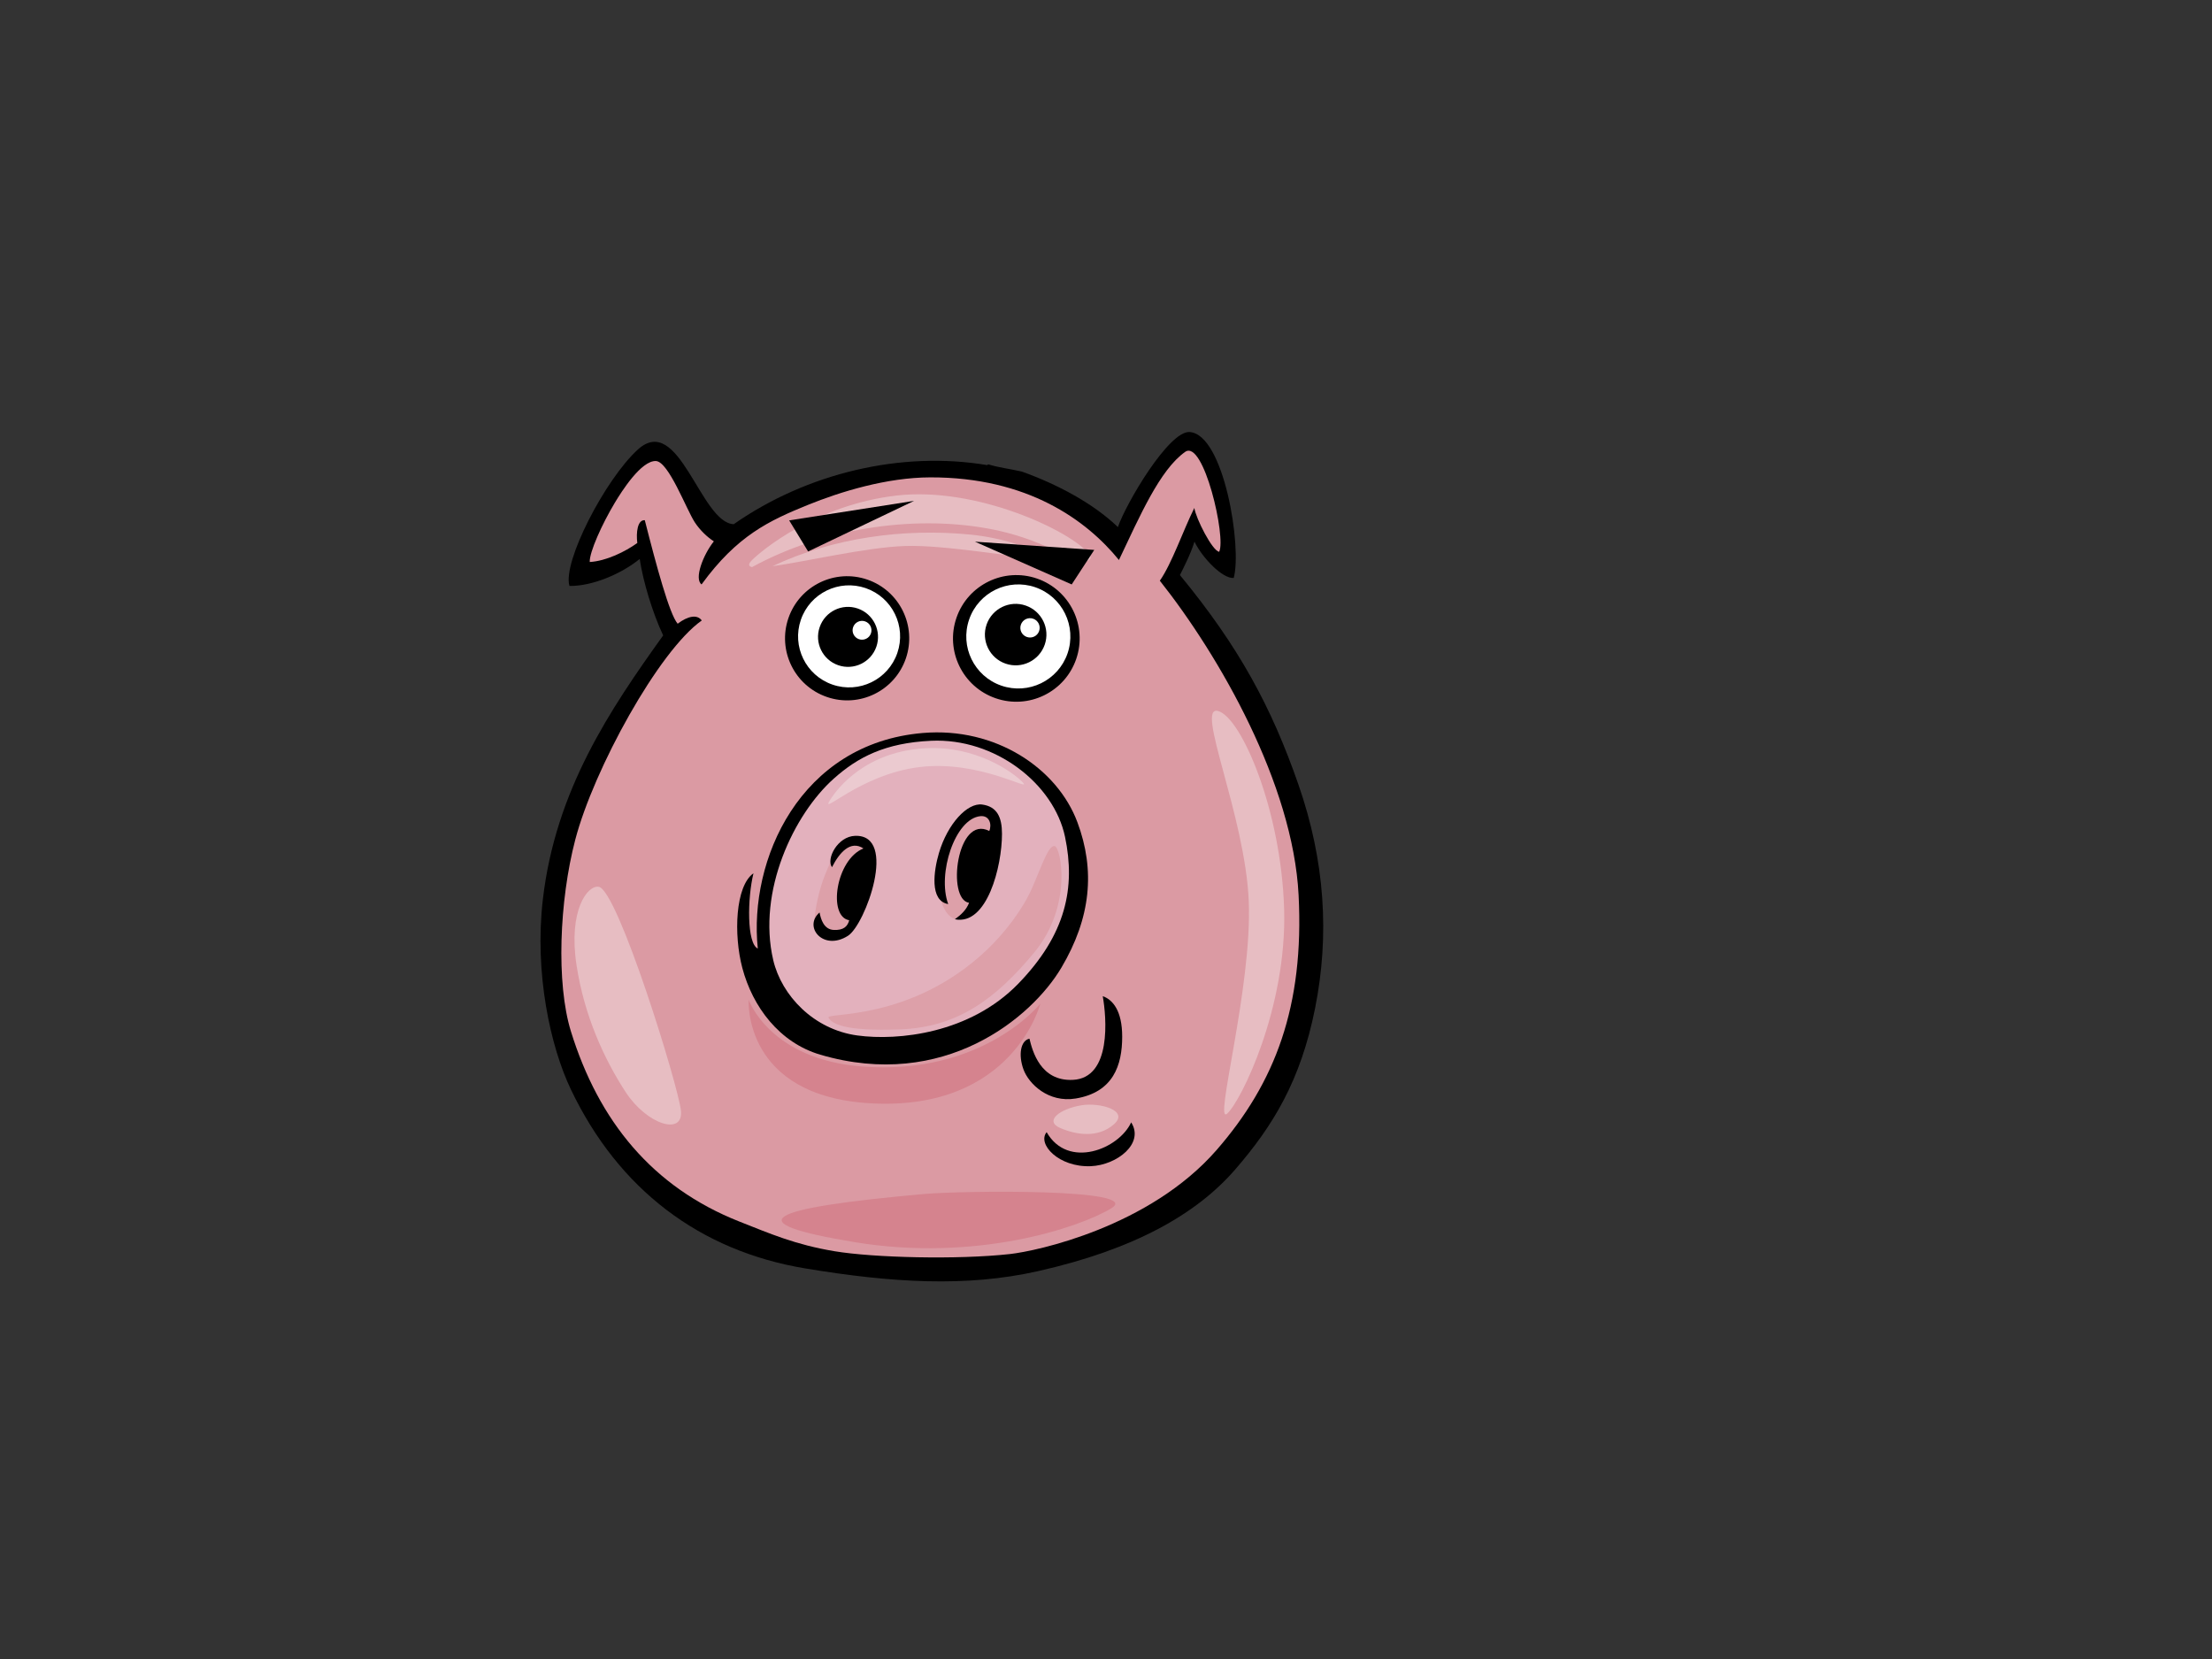 <?xml version="1.0" encoding="utf-8"?>
<!-- Generator: Adobe Illustrator 17.0.0, SVG Export Plug-In . SVG Version: 6.00 Build 0)  -->
<!DOCTYPE svg PUBLIC "-//W3C//DTD SVG 1.1//EN" "http://www.w3.org/Graphics/SVG/1.1/DTD/svg11.dtd">
<svg version="1.1" id="Layer_1" xmlns="http://www.w3.org/2000/svg" xmlns:xlink="http://www.w3.org/1999/xlink" x="0px" y="0px"
	 width="800px" height="600px" viewBox="0 0 800 600" enable-background="new 0 0 800 600" xml:space="preserve">
<rect x="0" y="0" width="800" height="600" fill="#333333" stroke="none"/>
<g>
	<path fill-rule="evenodd" clip-rule="evenodd" d="M375.224,459.769c34.961-7.846,57.507-20.664,71.487-36.795
		c13.669-15.77,23.673-32.096,28.912-58.349c5.24-26.252,3.637-53.161-6.066-80.985c-9.703-27.825-21.308-49.54-42.82-75.658
		c1.154-2.306,3.912-7.671,5.257-12.092c2.878,5.955,10.179,13.447,14.192,13.142c3.072-10.947-3.476-52.02-15.961-52.788
		c-7.462-0.459-22.855,25.544-25.925,34.378c-9.045-8.704-22.182-15.58-34.762-20.076c-0.006,0-0.009,0-0.016-0.003
		c-4.08-0.956-8.231-1.393-12.179-2.634c-0.082,0.108-0.169,0.208-0.245,0.314c-31.155-5.257-65.282,2.891-91.738,21.362
		c-12.085-0.517-19.775-40.763-34.802-26.892c-11.849,10.94-27.155,40.645-24.611,49.223c8.373,0.112,18.938-4.461,25.41-9.77
		c1.249,8.257,4.632,19.459,8.482,27.657c-19.17,26.77-38.919,55.903-43.512,95.504c-3.09,26.635,2.704,53.156,10.162,68.757
		c17.214,36.027,46.542,58.308,84.629,64.655C322.658,463.975,349.553,465.532,375.224,459.769z"/>
	<path fill-rule="evenodd" clip-rule="evenodd" fill="#DB9AA3" d="M428.628,163.429c-9.158,6.45-16.456,23.353-23.947,39.1
		c-11.711-14.404-33.031-29.96-68.236-29.882c-15.706,0.036-32.436,5.161-44.251,9.957c-14.071,5.713-25.595,11.09-38.463,28.759
		c-2.753-1.999,0.528-10.659,4.448-15.581c-2.281-1.432-5.024-4.007-6.915-6.907c-3.046-4.676-9.426-21.869-14.007-22.129
		c-5.333-0.293-12.484,11.059-14.901,15.089c-4.649,7.747-9.207,17.868-9.07,21.42c5.973-0.34,12.823-3.733,17.208-6.872
		c-0.482-3.792,0.065-8.44,2.707-8.248c4.206,16.506,8.906,33.99,11.888,37.44c3.704-2.813,7.076-3.449,8.716-1.172
		c-15.555,10.947-39.076,53.801-45.74,79.247c-5.782,22.077-6.97,51.971-1.575,69.385c9.995,32.272,29.342,56.309,61.004,68.791
		c11.01,4.339,20.125,8.331,34.294,10.693c14.168,2.36,44.513,3.13,63.526,1.019c9.645-1.075,50.397-9.733,74.707-37.643
		c21.189-24.327,31.688-51.981,29.638-92.183c-2.047-40.205-28.678-86.549-50.188-113.695c4.359-6.212,8.449-18.244,12.479-26.307
		c0.582,3.837,6.483,15.475,8.98,15.859C443.53,194.489,435.315,158.723,428.628,163.429z"/>
	<path fill-rule="evenodd" clip-rule="evenodd" d="M268.463,350.034c-3.178-12.039-2.534-29.555,4.042-34.206
		c-2.2,8.937-2.461,25.4,1.564,27.228c-3.351-31.98,15.203-74.197,59.679-77.96c26.383-2.23,48.641,12.816,55.908,32.274
		c6.485,17.361,4.922,34.539-5.811,52.631c-10.731,18.094-42.48,44.593-87.196,31.436
		C281.902,377.094,272.195,364.171,268.463,350.034z"/>
	<path fill-rule="evenodd" clip-rule="evenodd" fill="#E3B1BD" d="M301.552,281.591c-14.455,12.888-27.747,40.786-21.895,65.668
		c3.014,12.776,14.594,25.077,30.409,27.231c14.829,2.014,40.692-0.732,58.128-18.64c17.439-17.911,20.814-34.942,16.991-53.18
		c-4.024-19.189-25.298-35.831-48.431-34.763C320.08,268.677,310.232,273.848,301.552,281.591z"/>
	<path fill-rule="evenodd" clip-rule="evenodd" d="M398.824,360.272c3.594,1.283,7.033,5.205,7.033,14.665
		c0,10.339-3.244,20.103-16.793,22.349c-9.918,1.641-17.017-5.32-18.914-10.525c-1.893-5.201-1.079-10.406,2.166-11.113
		c1.083,4.491,3.985,15.446,15.687,14.902C402.149,389.89,400.175,367.841,398.824,360.272z"/>
	<path fill-rule="evenodd" clip-rule="evenodd" d="M409.1,405.92c4.868,7.568-5.056,15.456-14.604,15.849
		c-11.631,0.468-19.479-8.046-15.962-12.301C386.261,422.974,404.66,415.614,409.1,405.92z"/>
	<path fill-rule="evenodd" clip-rule="evenodd" fill="#E7BDC2" d="M271.991,205.103c25.027-13.694,57.365-18.994,85.224-13.967
		c11.502,2.077,22.089,6.179,31.894,12.123c4.32-0.027,6.375-0.812,4.772-2.885c-6.34-8.189-40.693-24.575-69.76-21.139
		c-29.066,3.43-48.931,20.011-52.315,23.515C270.519,204.085,270.714,204.81,271.991,205.103z"/>
	<path fill-rule="evenodd" clip-rule="evenodd" fill="#E7BDC2" d="M350.93,193.34c-23.912-2.356-49.593,1.076-71.585,11.439
		c11.887-1.63,33.71-6.805,47.948-7.313c14.153-0.505,39.895,4.142,55.057,5.455C372.579,197.814,362.055,194.436,350.93,193.34z"/>
	<path fill-rule="evenodd" clip-rule="evenodd" fill="#E7BDC2" d="M440.641,257.175c8.419,2.552,22.726,35.937,23.782,71.608
		c1.057,35.672-15.588,69.49-20.61,73.985c-5.019,4.492,9.133-45.744,7.815-76.925C450.307,294.668,431.919,254.531,440.641,257.175
		z"/>
	<path fill-rule="evenodd" clip-rule="evenodd" fill="#E7BDC2" d="M208.501,349.011c-3.007-19.782,3.989-29.007,8.056-28.288
		c6.894,1.215,28.683,71.698,29.706,80.915c1.023,9.218-12.29,5.128-19.973-6.654C218.607,383.201,211.312,367.488,208.501,349.011z
		"/>
	<path fill-rule="evenodd" clip-rule="evenodd" fill="#E7BDC2" d="M391.278,399.715c6.544-1.034,17.317,1.897,11.544,6.943
		c-5.775,5.043-13.703,3.78-19.472,1.257C377.574,405.395,383.35,400.973,391.278,399.715z"/>
	<path fill-rule="evenodd" clip-rule="evenodd" fill="#D5838E" d="M333.839,431.854c14.363-1.294,79.893-2.047,68.112,5.122
		c-11.776,7.168-49.167,19.459-92.698,12.29C265.726,442.097,276.99,436.971,333.839,431.854z"/>
	<path fill-rule="evenodd" clip-rule="evenodd" fill="#EBCAD0" d="M300.285,289.201c2.585-4.063,12.848-17.625,34.948-18.613
		c17.637-0.785,30.782,8.387,34.632,12.318c3.846,3.934-15.387-8.122-37.196-5.499C310.865,280.029,296.113,295.752,300.285,289.201
		z"/>
	<path fill-rule="evenodd" clip-rule="evenodd" fill="#DDA0A9" d="M356.719,343.718c6.395-6.021,13.146-14.684,16.671-22.807
		c3.529-8.122,5.775-15.201,8.02-14.937c2.242,0.26,6.726,21.491-7.38,38.528c-14.106,17.034-27.892,26.997-48.413,27.783
		c-20.523,0.786-24.691-2.101-25.974-4.194C298.363,365.994,329.141,369.665,356.719,343.718z"/>
	<path fill-rule="evenodd" clip-rule="evenodd" fill="#DDA0A9" d="M294.512,332.708c0.331-3.933,1.608-10.744,3.851-16.251
		c2.242-5.505,4.489-11.268,9.938-12.056c5.452-0.789,5.452,5.504,4.489,12.841c-0.961,7.338-4.486,16.779-6.732,19.397
		C303.811,339.258,293.87,340.311,294.512,332.708z"/>
	<path fill-rule="evenodd" clip-rule="evenodd" fill="#DDA0A9" d="M341.648,308.858c2.396-6.337,5.451-13.369,11.542-14.414
		c6.089-1.047,7.7,4.977,5.455,17.297c-2.248,12.318-4.491,16.772-10.267,20.181C342.609,335.331,336.197,323.269,341.648,308.858z"
		/>
	<path fill-rule="evenodd" clip-rule="evenodd" d="M296.401,330.012c0.473,2.443,1.557,6.161,5.15,6.314
		c3.594,0.152,4.994-1.298,5.578-3.511c-7.796-1.273-4.889-21.925,5.152-25.962c-4.677-3.089-8.702,1.482-11.383,6.782
		c-2.171-2.996,2.01-11.149,8.384-11.346c15.598-0.473,3.661,32.146-2.58,36.139C297.769,344.15,290.391,335.196,296.401,330.012z"
		/>
	<path fill-rule="evenodd" clip-rule="evenodd" d="M345.339,332.467c2.287-1.654,4.144-3.398,5.146-5.964
		c-8.225-1.172-4.425-32.06,7.3-25.962c1.004-2.344,0.105-5.696-3.228-5.364c-9.167,0.914-15.653,20.833-11.626,31.797
		c-6.844-1.182-5.209-12.177-3.353-18.459c3.128-10.598,10.284-18.274,15.647-17.542c5.367,0.73,7.156,4.57,7.156,10.598
		C362.382,313.328,357.015,334.83,345.339,332.467z"/>
	<path fill-rule="evenodd" clip-rule="evenodd" fill="#D5838E" d="M270.769,361.572c0,0,7.455,21.555,40.99,24.134
		c43.87,3.372,64.49-22.727,64.49-22.727s-9.76,38.621-60.767,36.08C268.479,396.715,270.769,361.572,270.769,361.572z"/>
	<g>
		<path d="M389.224,238.345c-4.121,11.96-17.153,18.32-29.12,14.192c-11.961-4.116-18.31-17.146-14.185-29.11
			c4.112-11.945,17.143-18.303,29.112-14.192C386.98,213.357,393.334,226.388,389.224,238.345z"/>
		<path fill="#FFFFFF" d="M386.093,236.315c-3.392,9.822-14.102,15.041-23.94,11.656c-9.824-3.385-15.046-14.1-11.653-23.915
			c3.376-9.831,14.093-15.05,23.916-11.669C384.237,215.77,389.465,226.488,386.093,236.315z"/>
	</g>
	<g>
		<path d="M377.847,233.133c-2.004,5.802-8.333,8.899-14.146,6.885c-5.798-1.988-8.891-8.318-6.894-14.128
			c2.007-5.799,8.334-8.891,14.136-6.888C376.752,221.006,379.847,227.32,377.847,233.133z"/>
		<path fill="#FFFFFF" d="M375.817,228.212c-0.614,1.825-2.605,2.788-4.433,2.161c-1.835-0.626-2.798-2.618-2.172-4.437
			c0.628-1.829,2.624-2.802,4.447-2.171C375.48,224.391,376.459,226.385,375.817,228.212z"/>
	</g>
	<g>
		<path d="M327.605,238.163c-4.043,11.729-16.816,17.954-28.535,13.91c-11.732-4.029-17.961-16.809-13.925-28.529
			c4.047-11.726,16.819-17.963,28.544-13.922C325.411,213.658,331.636,226.437,327.605,238.163z"/>
		<path fill="#FFFFFF" d="M324.532,236.158c-3.32,9.641-13.82,14.762-23.456,11.437c-9.631-3.318-14.753-13.816-11.432-23.445
			c3.314-9.637,13.818-14.762,23.45-11.445C322.731,216.032,327.847,226.531,324.532,236.158z"/>
	</g>
	<g>
		<path d="M316.959,233.863c-1.951,5.67-8.126,8.681-13.79,6.726c-5.661-1.948-8.68-8.129-6.719-13.783
			c1.944-5.666,8.11-8.677,13.777-6.729C315.886,222.032,318.903,228.203,316.959,233.863z"/>
		<path fill="#FFFFFF" d="M314.992,229.065c-0.614,1.775-2.558,2.719-4.338,2.109c-1.775-0.614-2.736-2.557-2.118-4.334
			c0.62-1.778,2.559-2.728,4.331-2.113C314.657,225.347,315.601,227.279,314.992,229.065z"/>
	</g>
	<polygon points="330.593,181.145 285.414,188.203 292.264,199.444 	"/>
	<polygon points="395.749,198.888 387.598,211.371 352.604,195.908 	"/>
</g>
</svg>
